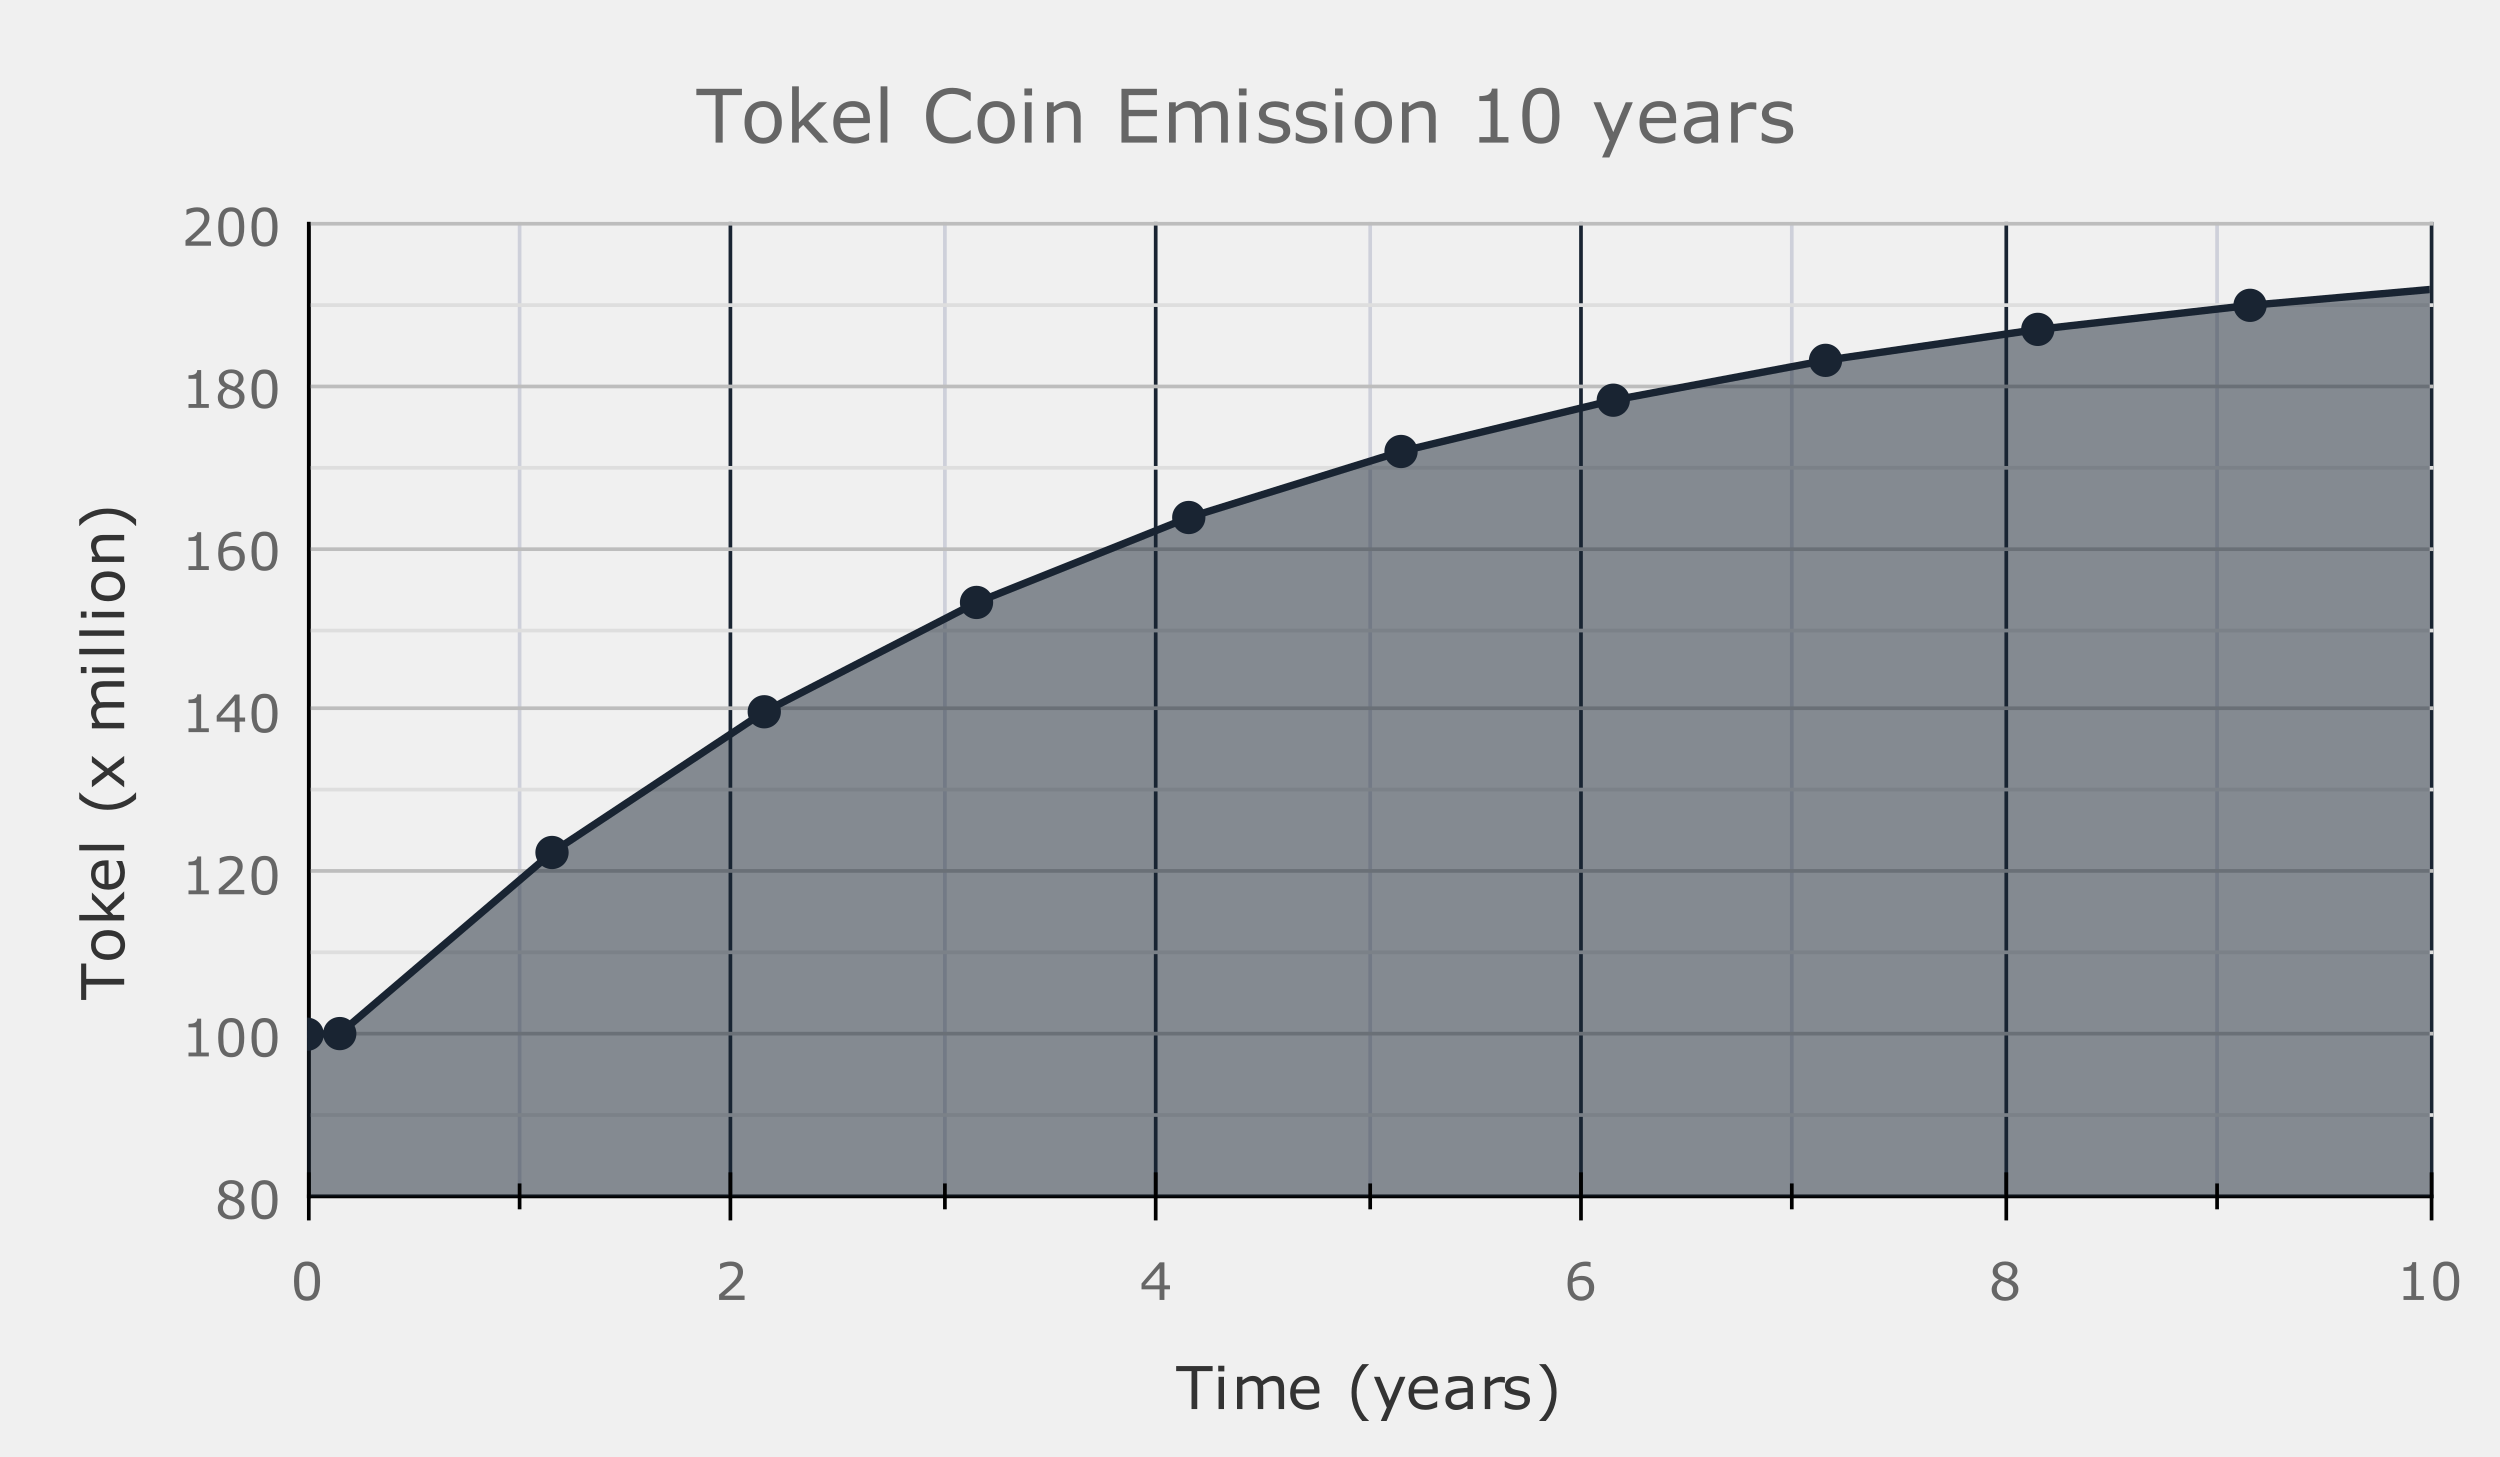 <svg version="1.1" viewBox="0.0 0.0 676.0 394.0" fill="none" stroke="none" stroke-linecap="square" stroke-miterlimit="10" width="676" height="394" xmlns:xlink="http://www.w3.org/1999/xlink" xmlns="http://www.w3.org/2000/svg"><path fill="#f0f0f0" d="M0 0L676.0 0L676.0 394.0L0 394.0L0 0Z" fill-rule="nonzero"/><path stroke="#242424" stroke-width="1.0" stroke-linecap="butt" d="M83.5 60.5L83.5 323.5" fill-rule="nonzero"/><path stroke="#192432" stroke-width="1.0" stroke-linecap="butt" d="M197.5 60.5L197.5 323.5" fill-rule="nonzero"/><path stroke="#192432" stroke-width="1.0" stroke-linecap="butt" d="M312.5 60.5L312.5 323.5" fill-rule="nonzero"/><path stroke="#192432" stroke-width="1.0" stroke-linecap="butt" d="M427.5 60.5L427.5 323.5" fill-rule="nonzero"/><path stroke="#192432" stroke-width="1.0" stroke-linecap="butt" d="M542.5 60.5L542.5 323.5" fill-rule="nonzero"/><path stroke="#192432" stroke-width="1.0" stroke-linecap="butt" d="M657.5 60.5L657.5 323.5" fill-rule="nonzero"/><path stroke="#ced0da" stroke-width="1.0" stroke-linecap="butt" d="M140.5 60.5L140.5 323.5" fill-rule="nonzero"/><path stroke="#ced0da" stroke-width="1.0" stroke-linecap="butt" d="M255.5 60.5L255.5 323.5" fill-rule="nonzero"/><path stroke="#ced0da" stroke-width="1.0" stroke-linecap="butt" d="M370.5 60.5L370.5 323.5" fill-rule="nonzero"/><path stroke="#ced0da" stroke-width="1.0" stroke-linecap="butt" d="M484.5 60.5L484.5 323.5" fill-rule="nonzero"/><path stroke="#ced0da" stroke-width="1.0" stroke-linecap="butt" d="M599.5 60.5L599.5 323.5" fill-rule="nonzero"/><path stroke="#bdbdbd" stroke-width="1.0" stroke-linecap="butt" d="M83.5 323.5L657.5 323.5" fill-rule="nonzero"/><path stroke="#bdbdbd" stroke-width="1.0" stroke-linecap="butt" d="M83.5 279.5L657.5 279.5" fill-rule="nonzero"/><path stroke="#bdbdbd" stroke-width="1.0" stroke-linecap="butt" d="M83.5 235.5L657.5 235.5" fill-rule="nonzero"/><path stroke="#bdbdbd" stroke-width="1.0" stroke-linecap="butt" d="M83.5 191.5L657.5 191.5" fill-rule="nonzero"/><path stroke="#bdbdbd" stroke-width="1.0" stroke-linecap="butt" d="M83.5 148.5L657.5 148.5" fill-rule="nonzero"/><path stroke="#bdbdbd" stroke-width="1.0" stroke-linecap="butt" d="M83.5 104.5L657.5 104.5" fill-rule="nonzero"/><path stroke="#bdbdbd" stroke-width="1.0" stroke-linecap="butt" d="M83.5 60.5L657.5 60.5" fill-rule="nonzero"/><path stroke="#dedede" stroke-width="1.0" stroke-linecap="butt" d="M83.5 301.5L657.5 301.5" fill-rule="nonzero"/><path stroke="#dedede" stroke-width="1.0" stroke-linecap="butt" d="M83.5 257.5L657.5 257.5" fill-rule="nonzero"/><path stroke="#dedede" stroke-width="1.0" stroke-linecap="butt" d="M83.5 213.5L657.5 213.5" fill-rule="nonzero"/><path stroke="#dedede" stroke-width="1.0" stroke-linecap="butt" d="M83.5 170.5L657.5 170.5" fill-rule="nonzero"/><path stroke="#dedede" stroke-width="1.0" stroke-linecap="butt" d="M83.5 126.5L657.5 126.5" fill-rule="nonzero"/><path stroke="#dedede" stroke-width="1.0" stroke-linecap="butt" d="M83.5 82.5L657.5 82.5" fill-rule="nonzero"/><path stroke="#000000" stroke-width="1.0" stroke-linecap="butt" d="M657.5 323.5L83.5 323.5" fill-rule="nonzero"/><path stroke="#000000" stroke-width="1.0" stroke-linecap="butt" d="M83.5 323.5L83.5 60.5" fill-rule="nonzero"/><clipPath id="id_0"><path d="M83.063 60.445L657.002 60.445L657.002 323.5L83.063 323.5L83.063 60.445Z" clip-rule="nonzero"/></clipPath><path fill="#192432" fill-opacity="0.502" clip-path="url(#id_0)" d="M83.063 279.658L91.869 279.481L149.263 230.513L206.657 192.465L264.051 162.902L321.444 139.931L378.838 122.083L436.232 108.215L493.626 97.44L551.02 89.067L608.414 82.562L665.808 77.507L723.202 73.58L780.595 70.528L837.989 68.157L895.383 66.314L952.777 64.883L1010.171 63.77L1067.565 62.906L1124.958 62.235L1182.352 61.713L1239.746 61.307L1297.14 60.992L1354.534 60.748L1411.928 60.558L1469.322 60.41L1526.716 60.295L1526.716 498.87L1469.322 498.87L1411.928 498.87L1354.534 498.87L1297.14 498.87L1239.746 498.87L1182.352 498.87L1124.958 498.87L1067.565 498.87L1010.171 498.87L952.777 498.87L895.383 498.87L837.989 498.87L780.595 498.87L723.202 498.87L665.808 498.87L608.414 498.87L551.02 498.87L493.626 498.87L436.232 498.87L378.838 498.87L321.444 498.87L264.051 498.87L206.657 498.87L149.263 498.87L91.869 498.87L83.063 498.87Z" fill-rule="nonzero"/><path stroke="#192432" stroke-width="2.0" stroke-linecap="butt" clip-path="url(#id_0)" d="M83.063 279.658L91.869 279.481L149.263 230.513L206.657 192.465L264.051 162.902L321.444 139.931L378.838 122.083L436.232 108.215L493.626 97.44L551.02 89.067L608.414 82.562L665.808 77.507L723.202 73.58L780.595 70.528L837.989 68.157L895.383 66.314L952.777 64.883L1010.171 63.77L1067.565 62.906L1124.958 62.235L1182.352 61.713L1239.746 61.307L1297.14 60.992L1354.534 60.748L1411.928 60.558L1469.322 60.41L1526.716 60.295" fill-rule="nonzero"/><path fill="#192432" clip-path="url(#id_0)" d="M87.563 279.658C87.563 282.143 85.549 284.158 83.063 284.158C80.578 284.158 78.563 282.143 78.563 279.658C78.563 277.172 80.578 275.158 83.063 275.158C85.549 275.158 87.563 277.172 87.563 279.658Z" fill-rule="nonzero"/><path fill="#192432" clip-path="url(#id_0)" d="M96.369 279.481C96.369 281.966 94.354 283.981 91.869 283.981C89.384 283.981 87.369 281.966 87.369 279.481C87.369 276.995 89.384 274.981 91.869 274.981C94.354 274.981 96.369 276.995 96.369 279.481Z" fill-rule="nonzero"/><path fill="#192432" clip-path="url(#id_0)" d="M153.763 230.513C153.763 232.998 151.748 235.013 149.263 235.013C146.778 235.013 144.763 232.998 144.763 230.513C144.763 228.028 146.778 226.013 149.263 226.013C151.748 226.013 153.763 228.028 153.763 230.513Z" fill-rule="nonzero"/><path fill="#192432" clip-path="url(#id_0)" d="M211.157 192.465C211.157 194.951 209.142 196.965 206.657 196.965C204.171 196.965 202.157 194.951 202.157 192.465C202.157 189.98 204.171 187.965 206.657 187.965C209.142 187.965 211.157 189.98 211.157 192.465Z" fill-rule="nonzero"/><path fill="#192432" clip-path="url(#id_0)" d="M268.551 162.902C268.551 165.387 266.536 167.402 264.051 167.402C261.565 167.402 259.551 165.387 259.551 162.902C259.551 160.417 261.565 158.402 264.051 158.402C266.536 158.402 268.551 160.417 268.551 162.902Z" fill-rule="nonzero"/><path fill="#192432" clip-path="url(#id_0)" d="M325.944 139.931C325.944 142.417 323.93 144.431 321.444 144.431C318.959 144.431 316.944 142.417 316.944 139.931C316.944 137.446 318.959 135.431 321.444 135.431C323.93 135.431 325.944 137.446 325.944 139.931Z" fill-rule="nonzero"/><path fill="#192432" clip-path="url(#id_0)" d="M383.338 122.083C383.338 124.569 381.324 126.583 378.838 126.583C376.353 126.583 374.338 124.569 374.338 122.083C374.338 119.598 376.353 117.583 378.838 117.583C381.324 117.583 383.338 119.598 383.338 122.083Z" fill-rule="nonzero"/><path fill="#192432" clip-path="url(#id_0)" d="M440.732 108.215C440.732 110.701 438.717 112.715 436.232 112.715C433.747 112.715 431.732 110.701 431.732 108.215C431.732 105.73 433.747 103.715 436.232 103.715C438.717 103.715 440.732 105.73 440.732 108.215Z" fill-rule="nonzero"/><path fill="#192432" clip-path="url(#id_0)" d="M498.126 97.44C498.126 99.925 496.111 101.94 493.626 101.94C491.141 101.94 489.126 99.925 489.126 97.44C489.126 94.955 491.141 92.94 493.626 92.94C496.111 92.94 498.126 94.955 498.126 97.44Z" fill-rule="nonzero"/><path fill="#192432" clip-path="url(#id_0)" d="M555.52 89.067C555.52 91.553 553.505 93.567 551.02 93.567C548.535 93.567 546.52 91.553 546.52 89.067C546.52 86.582 548.535 84.567 551.02 84.567C553.505 84.567 555.52 86.582 555.52 89.067Z" fill-rule="nonzero"/><path fill="#192432" clip-path="url(#id_0)" d="M612.914 82.562C612.914 85.047 610.899 87.062 608.414 87.062C605.928 87.062 603.914 85.047 603.914 82.562C603.914 80.077 605.928 78.062 608.414 78.062C610.899 78.062 612.914 80.077 612.914 82.562Z" fill-rule="nonzero"/><path fill="#192432" clip-path="url(#id_0)" d="M670.308 77.507C670.308 79.992 668.293 82.007 665.808 82.007C663.322 82.007 661.308 79.992 661.308 77.507C661.308 75.022 663.322 73.007 665.808 73.007C668.293 73.007 670.308 75.022 670.308 77.507Z" fill-rule="nonzero"/><path fill="#192432" clip-path="url(#id_0)" d="M727.702 73.58C727.702 76.065 725.687 78.08 723.202 78.08C720.716 78.08 718.702 76.065 718.702 73.58C718.702 71.094 720.716 69.08 723.202 69.08C725.687 69.08 727.702 71.094 727.702 73.58Z" fill-rule="nonzero"/><path fill="#192432" clip-path="url(#id_0)" d="M785.095 70.528C785.095 73.013 783.081 75.028 780.595 75.028C778.11 75.028 776.095 73.013 776.095 70.528C776.095 68.043 778.11 66.028 780.595 66.028C783.081 66.028 785.095 68.043 785.095 70.528Z" fill-rule="nonzero"/><path fill="#192432" clip-path="url(#id_0)" d="M842.489 68.157C842.489 70.642 840.475 72.657 837.989 72.657C835.504 72.657 833.489 70.642 833.489 68.157C833.489 65.671 835.504 63.657 837.989 63.657C840.475 63.657 842.489 65.671 842.489 68.157Z" fill-rule="nonzero"/><path fill="#192432" clip-path="url(#id_0)" d="M899.883 66.314C899.883 68.8 897.868 70.814 895.383 70.814C892.898 70.814 890.883 68.8 890.883 66.314C890.883 63.829 892.898 61.814 895.383 61.814C897.868 61.814 899.883 63.829 899.883 66.314Z" fill-rule="nonzero"/><path fill="#192432" clip-path="url(#id_0)" d="M957.277 64.883C957.277 67.368 955.262 69.383 952.777 69.383C950.292 69.383 948.277 67.368 948.277 64.883C948.277 62.398 950.292 60.383 952.777 60.383C955.262 60.383 957.277 62.398 957.277 64.883Z" fill-rule="nonzero"/><path fill="#192432" clip-path="url(#id_0)" d="M1014.671 63.77C1014.671 66.256 1012.656 68.27 1010.171 68.27C1007.686 68.27 1005.671 66.256 1005.671 63.77C1005.671 61.285 1007.686 59.27 1010.171 59.27C1012.656 59.27 1014.671 61.285 1014.671 63.77Z" fill-rule="nonzero"/><path fill="#192432" clip-path="url(#id_0)" d="M1072.065 62.906C1072.065 65.392 1070.05 67.406 1067.565 67.406C1065.079 67.406 1063.065 65.392 1063.065 62.906C1063.065 60.421 1065.079 58.406 1067.565 58.406C1070.05 58.406 1072.065 60.421 1072.065 62.906Z" fill-rule="nonzero"/><path fill="#192432" clip-path="url(#id_0)" d="M1129.458 62.235C1129.458 64.72 1127.444 66.735 1124.958 66.735C1122.473 66.735 1120.458 64.72 1120.458 62.235C1120.458 59.749 1122.473 57.735 1124.958 57.735C1127.444 57.735 1129.458 59.749 1129.458 62.235Z" fill-rule="nonzero"/><path fill="#192432" clip-path="url(#id_0)" d="M1186.852 61.713C1186.852 64.198 1184.838 66.213 1182.352 66.213C1179.867 66.213 1177.852 64.198 1177.852 61.713C1177.852 59.228 1179.867 57.213 1182.352 57.213C1184.838 57.213 1186.852 59.228 1186.852 61.713Z" fill-rule="nonzero"/><path fill="#192432" clip-path="url(#id_0)" d="M1244.246 61.307C1244.246 63.793 1242.232 65.807 1239.746 65.807C1237.261 65.807 1235.246 63.793 1235.246 61.307C1235.246 58.822 1237.261 56.807 1239.746 56.807C1242.232 56.807 1244.246 58.822 1244.246 61.307Z" fill-rule="nonzero"/><path fill="#192432" clip-path="url(#id_0)" d="M1301.64 60.992C1301.64 63.478 1299.625 65.492 1297.14 65.492C1294.655 65.492 1292.64 63.478 1292.64 60.992C1292.64 58.507 1294.655 56.492 1297.14 56.492C1299.625 56.492 1301.64 58.507 1301.64 60.992Z" fill-rule="nonzero"/><path fill="#192432" clip-path="url(#id_0)" d="M1359.034 60.748C1359.034 63.233 1357.019 65.248 1354.534 65.248C1352.049 65.248 1350.034 63.233 1350.034 60.748C1350.034 58.262 1352.049 56.248 1354.534 56.248C1357.019 56.248 1359.034 58.262 1359.034 60.748Z" fill-rule="nonzero"/><path fill="#192432" clip-path="url(#id_0)" d="M1416.428 60.558C1416.428 63.043 1414.413 65.058 1411.928 65.058C1409.443 65.058 1407.428 63.043 1407.428 60.558C1407.428 58.072 1409.443 56.058 1411.928 56.058C1414.413 56.058 1416.428 58.072 1416.428 60.558Z" fill-rule="nonzero"/><path fill="#192432" clip-path="url(#id_0)" d="M1473.822 60.41C1473.822 62.895 1471.807 64.91 1469.322 64.91C1466.836 64.91 1464.822 62.895 1464.822 60.41C1464.822 57.924 1466.836 55.91 1469.322 55.91C1471.807 55.91 1473.822 57.924 1473.822 60.41Z" fill-rule="nonzero"/><path fill="#192432" clip-path="url(#id_0)" d="M1531.216 60.295C1531.216 62.78 1529.201 64.795 1526.716 64.795C1524.23 64.795 1522.216 62.78 1522.216 60.295C1522.216 57.81 1524.23 55.795 1526.716 55.795C1529.201 55.795 1531.216 57.81 1531.216 60.295Z" fill-rule="nonzero"/><path stroke="#000000" stroke-width="1.0" stroke-linecap="butt" d="M140.5 326.5L140.5 320.5" fill-rule="nonzero"/><path stroke="#000000" stroke-width="1.0" stroke-linecap="butt" d="M255.5 326.5L255.5 320.5" fill-rule="nonzero"/><path stroke="#000000" stroke-width="1.0" stroke-linecap="butt" d="M370.5 326.5L370.5 320.5" fill-rule="nonzero"/><path stroke="#000000" stroke-width="1.0" stroke-linecap="butt" d="M484.5 326.5L484.5 320.5" fill-rule="nonzero"/><path stroke="#000000" stroke-width="1.0" stroke-linecap="butt" d="M599.5 326.5L599.5 320.5" fill-rule="nonzero"/><path stroke="#000000" stroke-width="1.0" stroke-linecap="butt" d="M83.5 329.5L83.5 317.5" fill-rule="nonzero"/><path stroke="#000000" stroke-width="1.0" stroke-linecap="butt" d="M197.5 329.5L197.5 317.5" fill-rule="nonzero"/><path stroke="#000000" stroke-width="1.0" stroke-linecap="butt" d="M312.5 329.5L312.5 317.5" fill-rule="nonzero"/><path stroke="#000000" stroke-width="1.0" stroke-linecap="butt" d="M427.5 329.5L427.5 317.5" fill-rule="nonzero"/><path stroke="#000000" stroke-width="1.0" stroke-linecap="butt" d="M542.5 329.5L542.5 317.5" fill-rule="nonzero"/><path stroke="#000000" stroke-width="1.0" stroke-linecap="butt" d="M657.5 329.5L657.5 317.5" fill-rule="nonzero"/><path fill="#333333" d="M327.892 370.752L323.736 370.752L323.736 381.017L322.189 381.017L322.189 370.752L318.033 370.752L318.033 369.377L327.892 369.377L327.892 370.752ZM331.064 370.83L329.408 370.83L329.408 369.298L331.064 369.298L331.064 370.83ZM330.97 381.017L329.501 381.017L329.501 372.283L330.97 372.283L330.97 381.017ZM347.22 381.017L345.751 381.017L345.751 376.048Q345.751 375.486 345.689 374.97Q345.642 374.439 345.486 374.127Q345.298 373.783 344.955 373.611Q344.626 373.439 344.001 373.439Q343.376 373.439 342.751 373.752Q342.142 374.064 341.533 374.533Q341.548 374.72 341.564 374.955Q341.58 375.189 341.58 375.423L341.58 381.017L340.111 381.017L340.111 376.048Q340.111 375.47 340.064 374.955Q340.017 374.423 339.845 374.111Q339.673 373.783 339.33 373.611Q339.001 373.439 338.361 373.439Q337.767 373.439 337.158 373.736Q336.548 374.033 335.955 374.502L335.955 381.017L334.486 381.017L334.486 372.283L335.955 372.283L335.955 373.252Q336.642 372.689 337.314 372.377Q338.001 372.048 338.783 372.048Q339.673 372.048 340.283 372.423Q340.908 372.798 341.22 373.455Q342.111 372.705 342.845 372.377Q343.58 372.048 344.408 372.048Q345.845 372.048 346.533 372.923Q347.22 373.783 347.22 375.345L347.22 381.017ZM356.783 376.798L350.361 376.798Q350.361 377.611 350.595 378.205Q350.845 378.798 351.267 379.189Q351.673 379.564 352.22 379.752Q352.783 379.939 353.455 379.939Q354.345 379.939 355.251 379.58Q356.158 379.22 356.533 378.877L356.611 378.877L356.611 380.486Q355.876 380.798 355.095 381.017Q354.33 381.22 353.47 381.22Q351.298 381.22 350.08 380.048Q348.861 378.861 348.861 376.705Q348.861 374.564 350.033 373.314Q351.205 372.048 353.111 372.048Q354.876 372.048 355.83 373.08Q356.783 374.111 356.783 376.002L356.783 376.798ZM355.361 375.673Q355.345 374.517 354.767 373.892Q354.205 373.252 353.033 373.252Q351.845 373.252 351.142 373.955Q350.455 374.642 350.361 375.673L355.361 375.673ZM370.158 384.236L368.361 384.236Q366.986 382.658 366.22 380.783Q365.455 378.892 365.455 376.548Q365.455 374.189 366.22 372.314Q366.986 370.439 368.361 368.861L370.158 368.861L370.158 368.939Q369.517 369.502 368.939 370.252Q368.376 371.002 367.876 371.986Q367.408 372.955 367.111 374.111Q366.83 375.267 366.83 376.548Q366.83 377.877 367.111 378.986Q367.392 380.095 367.876 381.111Q368.345 382.064 368.939 382.845Q369.548 383.627 370.158 384.158L370.158 384.236ZM380.033 372.283L374.939 384.236L373.361 384.236L374.986 380.595L371.517 372.283L373.111 372.283L375.783 378.752L378.486 372.283L380.033 372.283ZM388.783 376.798L382.361 376.798Q382.361 377.611 382.595 378.205Q382.845 378.798 383.267 379.189Q383.673 379.564 384.22 379.752Q384.783 379.939 385.455 379.939Q386.345 379.939 387.251 379.58Q388.158 379.22 388.533 378.877L388.611 378.877L388.611 380.486Q387.876 380.798 387.095 381.017Q386.33 381.22 385.47 381.22Q383.298 381.22 382.08 380.048Q380.861 378.861 380.861 376.705Q380.861 374.564 382.033 373.314Q383.205 372.048 385.111 372.048Q386.876 372.048 387.83 373.08Q388.783 374.111 388.783 376.002L388.783 376.798ZM387.361 375.673Q387.345 374.517 386.767 373.892Q386.205 373.252 385.033 373.252Q383.845 373.252 383.142 373.955Q382.455 374.642 382.361 375.673L387.361 375.673ZM398.267 381.017L396.798 381.017L396.798 380.08Q396.611 380.22 396.267 380.455Q395.939 380.689 395.626 380.83Q395.267 381.017 394.783 381.142Q394.314 381.267 393.673 381.267Q392.486 381.267 391.658 380.486Q390.845 379.689 390.845 378.486Q390.845 377.486 391.267 376.877Q391.705 376.267 392.486 375.908Q393.283 375.564 394.392 375.439Q395.517 375.314 396.798 375.252L396.798 375.017Q396.798 374.517 396.626 374.189Q396.455 373.861 396.126 373.673Q395.814 373.502 395.376 373.439Q394.939 373.377 394.455 373.377Q393.876 373.377 393.158 373.533Q392.455 373.673 391.705 373.97L391.626 373.97L391.626 372.47Q392.048 372.361 392.861 372.22Q393.673 372.08 394.47 372.08Q395.392 372.08 396.064 372.236Q396.751 372.377 397.251 372.752Q397.751 373.111 398.001 373.689Q398.267 374.252 398.267 375.095L398.267 381.017ZM396.798 378.861L396.798 376.439Q396.126 376.47 395.22 376.548Q394.314 376.627 393.783 376.783Q393.142 376.955 392.751 377.345Q392.361 377.72 392.361 378.377Q392.361 379.127 392.814 379.517Q393.267 379.892 394.205 379.892Q394.97 379.892 395.611 379.595Q396.251 379.283 396.798 378.861ZM406.923 373.892L406.845 373.892Q406.517 373.814 406.205 373.783Q405.908 373.736 405.486 373.736Q404.798 373.736 404.158 374.048Q403.533 374.345 402.955 374.814L402.955 381.017L401.486 381.017L401.486 372.283L402.955 372.283L402.955 373.58Q403.83 372.877 404.486 372.58Q405.158 372.283 405.861 372.283Q406.236 372.283 406.408 372.314Q406.58 372.33 406.923 372.377L406.923 373.892ZM413.72 378.502Q413.72 379.689 412.72 380.47Q411.736 381.236 410.033 381.236Q409.064 381.236 408.251 381.002Q407.439 380.767 406.892 380.486L406.892 378.845L406.97 378.845Q407.673 379.361 408.517 379.673Q409.376 379.986 410.158 379.986Q411.126 379.986 411.673 379.673Q412.22 379.361 412.22 378.689Q412.22 378.173 411.923 377.908Q411.626 377.642 410.783 377.455Q410.47 377.377 409.955 377.283Q409.455 377.189 409.048 377.08Q407.892 376.783 407.408 376.189Q406.939 375.595 406.939 374.736Q406.939 374.205 407.158 373.736Q407.376 373.252 407.83 372.877Q408.267 372.502 408.939 372.298Q409.626 372.08 410.455 372.08Q411.236 372.08 412.033 372.267Q412.845 372.455 413.376 372.736L413.376 374.298L413.298 374.298Q412.736 373.892 411.923 373.611Q411.126 373.314 410.345 373.314Q409.548 373.314 408.986 373.627Q408.439 373.939 408.439 374.548Q408.439 375.08 408.767 375.361Q409.095 375.627 409.83 375.798Q410.236 375.892 410.736 375.986Q411.251 376.08 411.58 376.158Q412.611 376.392 413.158 376.97Q413.72 377.548 413.72 378.502ZM420.892 376.548Q420.892 378.892 420.126 380.783Q419.361 382.658 417.97 384.236L416.189 384.236L416.189 384.158Q416.783 383.627 417.392 382.845Q418.001 382.064 418.455 381.111Q418.939 380.095 419.22 378.986Q419.517 377.877 419.517 376.548Q419.517 375.267 419.22 374.111Q418.939 372.955 418.455 371.986Q417.97 371.002 417.392 370.252Q416.814 369.502 416.189 368.939L416.189 368.861L417.97 368.861Q419.361 370.439 420.126 372.314Q420.892 374.189 420.892 376.548Z" fill-rule="nonzero"/><path fill="#333333" d="M23.313 260.532L23.313 264.688L33.579 264.688L33.579 266.235L23.313 266.235L23.313 270.391L21.938 270.391L21.938 260.532L23.313 260.532ZM29.22 251.5Q31.345 251.5 32.595 252.594Q33.829 253.688 33.829 255.532Q33.829 257.375 32.595 258.469Q31.345 259.563 29.22 259.563Q27.079 259.563 25.845 258.469Q24.61 257.375 24.61 255.532Q24.61 253.688 25.845 252.594Q27.079 251.5 29.22 251.5ZM29.22 253.016Q27.517 253.016 26.704 253.688Q25.876 254.344 25.876 255.532Q25.876 256.719 26.704 257.391Q27.517 258.047 29.22 258.047Q30.86 258.047 31.704 257.391Q32.548 256.719 32.548 255.532Q32.548 254.36 31.72 253.688Q30.876 253.016 29.22 253.016ZM33.579 241.016L33.579 242.954L29.751 246.454L30.657 247.407L33.579 247.407L33.579 248.875L21.423 248.875L21.423 247.407L29.22 247.407L24.845 243.172L24.845 241.313L28.876 245.375L33.579 241.016ZM29.36 232.641L29.36 239.063Q30.173 239.063 30.767 238.829Q31.36 238.579 31.751 238.157Q32.126 237.75 32.313 237.204Q32.501 236.641 32.501 235.969Q32.501 235.079 32.142 234.172Q31.782 233.266 31.438 232.891L31.438 232.813L33.048 232.813Q33.36 233.547 33.579 234.329Q33.782 235.094 33.782 235.954Q33.782 238.125 32.61 239.344Q31.423 240.563 29.267 240.563Q27.126 240.563 25.876 239.391Q24.61 238.219 24.61 236.313Q24.61 234.547 25.642 233.594Q26.673 232.641 28.563 232.641L29.36 232.641ZM28.235 234.063Q27.079 234.079 26.454 234.657Q25.813 235.219 25.813 236.391Q25.813 237.579 26.517 238.282Q27.204 238.969 28.235 239.063L28.235 234.063ZM33.579 228.454L33.579 229.922L21.423 229.922L21.423 228.454L33.579 228.454ZM36.798 214.266L36.798 216.063Q35.22 217.438 33.345 218.204Q31.454 218.969 29.11 218.969Q26.751 218.969 24.876 218.204Q23.001 217.438 21.423 216.063L21.423 214.266L21.501 214.266Q22.063 214.907 22.813 215.485Q23.563 216.047 24.548 216.547Q25.517 217.016 26.673 217.313Q27.829 217.594 29.11 217.594Q30.438 217.594 31.548 217.313Q32.657 217.032 33.673 216.547Q34.626 216.079 35.407 215.485Q36.188 214.875 36.72 214.266L36.798 214.266ZM33.579 204.391L33.579 206.235L30.22 208.719L33.579 211.204L33.579 212.922L29.22 209.516L24.845 212.891L24.845 211.032L28.142 208.579L24.845 206.11L24.845 204.391L29.142 207.813L33.579 204.391ZM33.579 184.204L33.579 185.672L28.61 185.672Q28.048 185.672 27.532 185.735Q27.001 185.782 26.688 185.938Q26.345 186.125 26.173 186.469Q26.001 186.797 26.001 187.422Q26.001 188.047 26.313 188.672Q26.626 189.282 27.095 189.891Q27.282 189.875 27.517 189.86Q27.751 189.844 27.985 189.844L33.579 189.844L33.579 191.313L28.61 191.313Q28.032 191.313 27.517 191.36Q26.985 191.407 26.673 191.579Q26.345 191.75 26.173 192.094Q26.001 192.422 26.001 193.063Q26.001 193.657 26.298 194.266Q26.595 194.875 27.063 195.469L33.579 195.469L33.579 196.938L24.845 196.938L24.845 195.469L25.813 195.469Q25.251 194.782 24.938 194.11Q24.61 193.422 24.61 192.641Q24.61 191.75 24.985 191.141Q25.36 190.516 26.017 190.204Q25.267 189.313 24.938 188.579Q24.61 187.844 24.61 187.016Q24.61 185.579 25.485 184.891Q26.345 184.204 27.907 184.204L33.579 184.204ZM23.392 180.36L23.392 182.016L21.86 182.016L21.86 180.36L23.392 180.36ZM33.579 180.454L33.579 181.922L24.845 181.922L24.845 180.454L33.579 180.454ZM33.579 175.454L33.579 176.922L21.423 176.922L21.423 175.454L33.579 175.454ZM33.579 170.454L33.579 171.922L21.423 171.922L21.423 170.454L33.579 170.454ZM23.392 165.36L23.392 167.016L21.86 167.016L21.86 165.36L23.392 165.36ZM33.579 165.454L33.579 166.922L24.845 166.922L24.845 165.454L33.579 165.454ZM29.22 154.5Q31.345 154.5 32.595 155.594Q33.829 156.688 33.829 158.532Q33.829 160.375 32.595 161.469Q31.345 162.563 29.22 162.563Q27.079 162.563 25.845 161.469Q24.61 160.375 24.61 158.532Q24.61 156.688 25.845 155.594Q27.079 154.5 29.22 154.5ZM29.22 156.016Q27.517 156.016 26.704 156.688Q25.876 157.344 25.876 158.532Q25.876 159.719 26.704 160.391Q27.517 161.047 29.22 161.047Q30.86 161.047 31.704 160.391Q32.548 159.719 32.548 158.532Q32.548 157.36 31.72 156.688Q30.876 156.016 29.22 156.016ZM33.579 144.641L33.579 146.11L28.61 146.11Q28.001 146.11 27.485 146.188Q26.954 146.25 26.657 146.438Q26.329 146.641 26.173 147.016Q26.001 147.375 26.001 147.954Q26.001 148.563 26.298 149.219Q26.595 149.875 27.063 150.469L33.579 150.469L33.579 151.938L24.845 151.938L24.845 150.469L25.813 150.469Q25.251 149.782 24.938 149.047Q24.61 148.313 24.61 147.547Q24.61 146.125 25.47 145.391Q26.313 144.641 27.907 144.641L33.579 144.641ZM29.11 137.532Q31.454 137.532 33.345 138.297Q35.22 139.063 36.798 140.454L36.798 142.235L36.72 142.235Q36.188 141.641 35.407 141.032Q34.626 140.422 33.673 139.969Q32.657 139.485 31.548 139.204Q30.438 138.907 29.11 138.907Q27.829 138.907 26.673 139.204Q25.517 139.485 24.548 139.969Q23.563 140.454 22.813 141.032Q22.063 141.61 21.501 142.235L21.423 142.235L21.423 140.454Q23.001 139.063 24.876 138.297Q26.751 137.532 29.11 137.532Z" fill-rule="nonzero"/><path fill="#666666" d="M66.126 326.656Q66.126 327.984 65.095 328.859Q64.079 329.734 62.516 329.734Q60.86 329.734 59.876 328.875Q58.891 328.016 58.891 326.688Q58.891 325.844 59.376 325.156Q59.876 324.469 60.782 324.062L60.782 324.031Q59.954 323.594 59.563 323.078Q59.173 322.547 59.173 321.766Q59.173 320.625 60.11 319.859Q61.063 319.094 62.516 319.094Q64.032 319.094 64.938 319.828Q65.86 320.547 65.86 321.672Q65.86 322.375 65.423 323.047Q65.001 323.703 64.157 324.078L64.157 324.125Q65.126 324.531 65.626 325.141Q66.126 325.734 66.126 326.656ZM64.516 321.688Q64.516 320.969 63.938 320.531Q63.376 320.094 62.501 320.094Q61.641 320.094 61.095 320.5Q60.548 320.906 60.548 321.609Q60.548 322.109 60.813 322.469Q61.095 322.828 61.657 323.094Q61.907 323.219 62.376 323.422Q62.86 323.625 63.313 323.75Q63.985 323.297 64.251 322.812Q64.516 322.328 64.516 321.688ZM64.72 326.797Q64.72 326.156 64.438 325.781Q64.173 325.406 63.36 325.016Q63.048 324.875 62.657 324.75Q62.282 324.609 61.641 324.375Q61.016 324.719 60.641 325.297Q60.282 325.859 60.282 326.594Q60.282 327.516 60.907 328.125Q61.548 328.719 62.532 328.719Q63.532 328.719 64.126 328.203Q64.72 327.688 64.72 326.797ZM75.048 324.406Q75.048 327.141 74.188 328.438Q73.329 329.719 71.516 329.719Q69.688 329.719 68.845 328.422Q68.001 327.109 68.001 324.422Q68.001 321.703 68.845 320.406Q69.704 319.109 71.516 319.109Q73.36 319.109 74.204 320.438Q75.048 321.75 75.048 324.406ZM73.251 327.516Q73.485 326.953 73.563 326.203Q73.657 325.453 73.657 324.406Q73.657 323.375 73.563 322.609Q73.485 321.844 73.235 321.297Q73.001 320.781 72.579 320.516Q72.173 320.25 71.516 320.25Q70.876 320.25 70.454 320.516Q70.032 320.781 69.798 321.312Q69.563 321.828 69.47 322.641Q69.391 323.453 69.391 324.422Q69.391 325.484 69.454 326.203Q69.532 326.922 69.782 327.484Q70.016 328.016 70.423 328.297Q70.845 328.578 71.516 328.578Q72.157 328.578 72.579 328.312Q73.016 328.047 73.251 327.516Z" fill-rule="nonzero"/><path fill="#666666" d="M56.47 285.658L50.97 285.658L50.97 284.611L53.079 284.611L53.079 277.798L50.97 277.798L50.97 276.861Q51.391 276.861 51.876 276.798Q52.376 276.72 52.626 276.579Q52.954 276.408 53.126 276.158Q53.313 275.892 53.329 275.439L54.391 275.439L54.391 284.611L56.47 284.611L56.47 285.658ZM66.048 280.564Q66.048 283.298 65.188 284.595Q64.329 285.876 62.516 285.876Q60.688 285.876 59.845 284.579Q59.001 283.267 59.001 280.579Q59.001 277.861 59.845 276.564Q60.704 275.267 62.516 275.267Q64.36 275.267 65.204 276.595Q66.048 277.908 66.048 280.564ZM64.251 283.673Q64.485 283.111 64.563 282.361Q64.657 281.611 64.657 280.564Q64.657 279.533 64.563 278.767Q64.485 278.001 64.235 277.454Q64.001 276.939 63.579 276.673Q63.173 276.408 62.516 276.408Q61.876 276.408 61.454 276.673Q61.032 276.939 60.798 277.47Q60.563 277.986 60.47 278.798Q60.391 279.611 60.391 280.579Q60.391 281.642 60.454 282.361Q60.532 283.079 60.782 283.642Q61.016 284.173 61.423 284.454Q61.845 284.736 62.516 284.736Q63.157 284.736 63.579 284.47Q64.016 284.204 64.251 283.673ZM75.048 280.564Q75.048 283.298 74.188 284.595Q73.329 285.876 71.516 285.876Q69.688 285.876 68.845 284.579Q68.001 283.267 68.001 280.579Q68.001 277.861 68.845 276.564Q69.704 275.267 71.516 275.267Q73.36 275.267 74.204 276.595Q75.048 277.908 75.048 280.564ZM73.251 283.673Q73.485 283.111 73.563 282.361Q73.657 281.611 73.657 280.564Q73.657 279.533 73.563 278.767Q73.485 278.001 73.235 277.454Q73.001 276.939 72.579 276.673Q72.173 276.408 71.516 276.408Q70.876 276.408 70.454 276.673Q70.032 276.939 69.798 277.47Q69.563 277.986 69.47 278.798Q69.391 279.611 69.391 280.579Q69.391 281.642 69.454 282.361Q69.532 283.079 69.782 283.642Q70.016 284.173 70.423 284.454Q70.845 284.736 71.516 284.736Q72.157 284.736 72.579 284.47Q73.016 284.204 73.251 283.673Z" fill-rule="nonzero"/><path fill="#666666" d="M56.47 241.815L50.97 241.815L50.97 240.768L53.079 240.768L53.079 233.956L50.97 233.956L50.97 233.018Q51.391 233.018 51.876 232.956Q52.376 232.878 52.626 232.737Q52.954 232.565 53.126 232.315Q53.313 232.049 53.329 231.596L54.391 231.596L54.391 240.768L56.47 240.768L56.47 241.815ZM66.048 241.815L59.157 241.815L59.157 240.393Q59.876 239.768 60.595 239.159Q61.329 238.534 61.954 237.924Q63.266 236.659 63.751 235.909Q64.235 235.159 64.235 234.299Q64.235 233.503 63.704 233.065Q63.188 232.612 62.251 232.612Q61.626 232.612 60.891 232.831Q60.173 233.049 59.485 233.503L59.423 233.503L59.423 232.065Q59.907 231.815 60.704 231.628Q61.516 231.424 62.282 231.424Q63.845 231.424 64.735 232.19Q65.626 232.94 65.626 234.221Q65.626 234.815 65.47 235.315Q65.329 235.815 65.048 236.268Q64.782 236.69 64.423 237.096Q64.063 237.503 63.548 238.003Q62.813 238.721 62.032 239.393Q61.251 240.065 60.579 240.643L66.048 240.643L66.048 241.815ZM75.048 236.721Q75.048 239.456 74.188 240.753Q73.329 242.034 71.516 242.034Q69.688 242.034 68.845 240.737Q68.001 239.424 68.001 236.737Q68.001 234.018 68.845 232.721Q69.704 231.424 71.516 231.424Q73.36 231.424 74.204 232.753Q75.048 234.065 75.048 236.721ZM73.251 239.831Q73.485 239.268 73.563 238.518Q73.657 237.768 73.657 236.721Q73.657 235.69 73.563 234.924Q73.485 234.159 73.235 233.612Q73.001 233.096 72.579 232.831Q72.173 232.565 71.516 232.565Q70.876 232.565 70.454 232.831Q70.032 233.096 69.798 233.628Q69.563 234.143 69.47 234.956Q69.391 235.768 69.391 236.737Q69.391 237.799 69.454 238.518Q69.532 239.237 69.782 239.799Q70.016 240.331 70.423 240.612Q70.845 240.893 71.516 240.893Q72.157 240.893 72.579 240.628Q73.016 240.362 73.251 239.831Z" fill-rule="nonzero"/><path fill="#666666" d="M56.47 197.973L50.97 197.973L50.97 196.926L53.079 196.926L53.079 190.113L50.97 190.113L50.97 189.176Q51.391 189.176 51.876 189.113Q52.376 189.035 52.626 188.894Q52.954 188.723 53.126 188.473Q53.313 188.207 53.329 187.754L54.391 187.754L54.391 196.926L56.47 196.926L56.47 197.973ZM66.282 195.113L64.782 195.113L64.782 197.973L63.47 197.973L63.47 195.113L58.595 195.113L58.595 193.535L63.516 187.801L64.782 187.801L64.782 194.019L66.282 194.019L66.282 195.113ZM63.47 194.019L63.47 189.426L59.516 194.019L63.47 194.019ZM75.048 192.879Q75.048 195.613 74.188 196.91Q73.329 198.191 71.516 198.191Q69.688 198.191 68.845 196.894Q68.001 195.582 68.001 192.894Q68.001 190.176 68.845 188.879Q69.704 187.582 71.516 187.582Q73.36 187.582 74.204 188.91Q75.048 190.223 75.048 192.879ZM73.251 195.988Q73.485 195.426 73.563 194.676Q73.657 193.926 73.657 192.879Q73.657 191.848 73.563 191.082Q73.485 190.316 73.235 189.769Q73.001 189.254 72.579 188.988Q72.173 188.723 71.516 188.723Q70.876 188.723 70.454 188.988Q70.032 189.254 69.798 189.785Q69.563 190.301 69.47 191.113Q69.391 191.926 69.391 192.894Q69.391 193.957 69.454 194.676Q69.532 195.394 69.782 195.957Q70.016 196.488 70.423 196.769Q70.845 197.051 71.516 197.051Q72.157 197.051 72.579 196.785Q73.016 196.519 73.251 195.988Z" fill-rule="nonzero"/><path fill="#666666" d="M56.47 154.13L50.97 154.13L50.97 153.083L53.079 153.083L53.079 146.271L50.97 146.271L50.97 145.333Q51.391 145.333 51.876 145.271Q52.376 145.193 52.626 145.052Q52.954 144.88 53.126 144.63Q53.313 144.364 53.329 143.911L54.391 143.911L54.391 153.083L56.47 153.083L56.47 154.13ZM66.204 150.833Q66.204 152.38 65.173 153.364Q64.157 154.349 62.673 154.349Q61.923 154.349 61.298 154.114Q60.688 153.88 60.22 153.411Q59.641 152.849 59.313 151.911Q59.001 150.974 59.001 149.661Q59.001 148.302 59.282 147.255Q59.579 146.208 60.22 145.396Q60.813 144.63 61.766 144.193Q62.72 143.755 63.985 143.755Q64.391 143.755 64.657 143.802Q64.938 143.833 65.22 143.911L65.22 145.224L65.141 145.224Q64.954 145.114 64.563 145.036Q64.188 144.943 63.782 144.943Q62.313 144.943 61.438 145.864Q60.563 146.771 60.423 148.333Q60.985 147.989 61.548 147.818Q62.11 147.63 62.829 147.63Q63.485 147.63 63.97 147.755Q64.47 147.864 65.001 148.224Q65.595 148.646 65.891 149.286Q66.204 149.911 66.204 150.833ZM64.813 150.88Q64.813 150.239 64.626 149.833Q64.438 149.411 64.016 149.099Q63.704 148.88 63.313 148.818Q62.938 148.755 62.516 148.755Q61.938 148.755 61.438 148.896Q60.938 149.021 60.407 149.318Q60.391 149.458 60.376 149.599Q60.376 149.739 60.376 149.958Q60.376 151.036 60.595 151.661Q60.829 152.286 61.22 152.646Q61.532 152.943 61.891 153.083Q62.266 153.224 62.688 153.224Q63.688 153.224 64.251 152.63Q64.813 152.021 64.813 150.88ZM75.048 149.036Q75.048 151.771 74.188 153.068Q73.329 154.349 71.516 154.349Q69.688 154.349 68.845 153.052Q68.001 151.739 68.001 149.052Q68.001 146.333 68.845 145.036Q69.704 143.739 71.516 143.739Q73.36 143.739 74.204 145.068Q75.048 146.38 75.048 149.036ZM73.251 152.146Q73.485 151.583 73.563 150.833Q73.657 150.083 73.657 149.036Q73.657 148.005 73.563 147.239Q73.485 146.474 73.235 145.927Q73.001 145.411 72.579 145.146Q72.173 144.88 71.516 144.88Q70.876 144.88 70.454 145.146Q70.032 145.411 69.798 145.943Q69.563 146.458 69.47 147.271Q69.391 148.083 69.391 149.052Q69.391 150.114 69.454 150.833Q69.532 151.552 69.782 152.114Q70.016 152.646 70.423 152.927Q70.845 153.208 71.516 153.208Q72.157 153.208 72.579 152.943Q73.016 152.677 73.251 152.146Z" fill-rule="nonzero"/><path fill="#666666" d="M56.47 110.288L50.97 110.288L50.97 109.241L53.079 109.241L53.079 102.428L50.97 102.428L50.97 101.491Q51.391 101.491 51.876 101.428Q52.376 101.35 52.626 101.21Q52.954 101.038 53.126 100.788Q53.313 100.522 53.329 100.069L54.391 100.069L54.391 109.241L56.47 109.241L56.47 110.288ZM66.126 107.444Q66.126 108.772 65.095 109.647Q64.079 110.522 62.516 110.522Q60.86 110.522 59.876 109.663Q58.891 108.803 58.891 107.475Q58.891 106.631 59.376 105.944Q59.876 105.256 60.782 104.85L60.782 104.819Q59.954 104.381 59.563 103.866Q59.173 103.335 59.173 102.553Q59.173 101.413 60.11 100.647Q61.063 99.881 62.516 99.881Q64.032 99.881 64.938 100.616Q65.86 101.335 65.86 102.46Q65.86 103.163 65.423 103.835Q65.001 104.491 64.157 104.866L64.157 104.913Q65.126 105.319 65.626 105.928Q66.126 106.522 66.126 107.444ZM64.516 102.475Q64.516 101.756 63.938 101.319Q63.376 100.881 62.501 100.881Q61.641 100.881 61.095 101.288Q60.548 101.694 60.548 102.397Q60.548 102.897 60.813 103.256Q61.095 103.616 61.657 103.881Q61.907 104.006 62.376 104.21Q62.86 104.413 63.313 104.538Q63.985 104.085 64.251 103.6Q64.516 103.116 64.516 102.475ZM64.72 107.585Q64.72 106.944 64.438 106.569Q64.173 106.194 63.36 105.803Q63.048 105.663 62.657 105.538Q62.282 105.397 61.641 105.163Q61.016 105.506 60.641 106.085Q60.282 106.647 60.282 107.381Q60.282 108.303 60.907 108.913Q61.548 109.506 62.532 109.506Q63.532 109.506 64.126 108.991Q64.72 108.475 64.72 107.585ZM75.048 105.194Q75.048 107.928 74.188 109.225Q73.329 110.506 71.516 110.506Q69.688 110.506 68.845 109.21Q68.001 107.897 68.001 105.21Q68.001 102.491 68.845 101.194Q69.704 99.897 71.516 99.897Q73.36 99.897 74.204 101.225Q75.048 102.538 75.048 105.194ZM73.251 108.303Q73.485 107.741 73.563 106.991Q73.657 106.241 73.657 105.194Q73.657 104.163 73.563 103.397Q73.485 102.631 73.235 102.085Q73.001 101.569 72.579 101.303Q72.173 101.038 71.516 101.038Q70.876 101.038 70.454 101.303Q70.032 101.569 69.798 102.1Q69.563 102.616 69.47 103.428Q69.391 104.241 69.391 105.21Q69.391 106.272 69.454 106.991Q69.532 107.71 69.782 108.272Q70.016 108.803 70.423 109.085Q70.845 109.366 71.516 109.366Q72.157 109.366 72.579 109.1Q73.016 108.835 73.251 108.303Z" fill-rule="nonzero"/><path fill="#666666" d="M57.048 66.445L50.157 66.445L50.157 65.023Q50.876 64.398 51.595 63.789Q52.329 63.164 52.954 62.555Q54.266 61.289 54.751 60.539Q55.235 59.789 55.235 58.93Q55.235 58.133 54.704 57.695Q54.188 57.242 53.251 57.242Q52.626 57.242 51.891 57.461Q51.173 57.68 50.485 58.133L50.423 58.133L50.423 56.695Q50.907 56.445 51.704 56.258Q52.516 56.055 53.282 56.055Q54.845 56.055 55.735 56.82Q56.626 57.57 56.626 58.851Q56.626 59.445 56.47 59.945Q56.329 60.445 56.048 60.898Q55.782 61.32 55.423 61.726Q55.063 62.133 54.548 62.633Q53.813 63.351 53.032 64.023Q52.251 64.695 51.579 65.273L57.048 65.273L57.048 66.445ZM66.048 61.351Q66.048 64.086 65.188 65.383Q64.329 66.664 62.516 66.664Q60.688 66.664 59.845 65.367Q59.001 64.055 59.001 61.367Q59.001 58.648 59.845 57.351Q60.704 56.055 62.516 56.055Q64.36 56.055 65.204 57.383Q66.048 58.695 66.048 61.351ZM64.251 64.461Q64.485 63.898 64.563 63.148Q64.657 62.398 64.657 61.351Q64.657 60.32 64.563 59.555Q64.485 58.789 64.235 58.242Q64.001 57.726 63.579 57.461Q63.173 57.195 62.516 57.195Q61.876 57.195 61.454 57.461Q61.032 57.726 60.798 58.258Q60.563 58.773 60.47 59.586Q60.391 60.398 60.391 61.367Q60.391 62.43 60.454 63.148Q60.532 63.867 60.782 64.43Q61.016 64.961 61.423 65.242Q61.845 65.523 62.516 65.523Q63.157 65.523 63.579 65.258Q64.016 64.992 64.251 64.461ZM75.048 61.351Q75.048 64.086 74.188 65.383Q73.329 66.664 71.516 66.664Q69.688 66.664 68.845 65.367Q68.001 64.055 68.001 61.367Q68.001 58.648 68.845 57.351Q69.704 56.055 71.516 56.055Q73.36 56.055 74.204 57.383Q75.048 58.695 75.048 61.351ZM73.251 64.461Q73.485 63.898 73.563 63.148Q73.657 62.398 73.657 61.351Q73.657 60.32 73.563 59.555Q73.485 58.789 73.235 58.242Q73.001 57.726 72.579 57.461Q72.173 57.195 71.516 57.195Q70.876 57.195 70.454 57.461Q70.032 57.726 69.798 58.258Q69.563 58.773 69.47 59.586Q69.391 60.398 69.391 61.367Q69.391 62.43 69.454 63.148Q69.532 63.867 69.782 64.43Q70.016 64.961 70.423 65.242Q70.845 65.523 71.516 65.523Q72.157 65.523 72.579 65.258Q73.016 64.992 73.251 64.461Z" fill-rule="nonzero"/><path fill="#666666" d="M86.548 346.406Q86.548 349.141 85.688 350.438Q84.829 351.719 83.016 351.719Q81.188 351.719 80.345 350.422Q79.501 349.109 79.501 346.422Q79.501 343.703 80.345 342.406Q81.204 341.109 83.016 341.109Q84.86 341.109 85.704 342.438Q86.548 343.75 86.548 346.406ZM84.751 349.516Q84.985 348.953 85.063 348.203Q85.157 347.453 85.157 346.406Q85.157 345.375 85.063 344.609Q84.985 343.844 84.735 343.297Q84.501 342.781 84.079 342.516Q83.673 342.25 83.016 342.25Q82.376 342.25 81.954 342.516Q81.532 342.781 81.298 343.312Q81.063 343.828 80.97 344.641Q80.891 345.453 80.891 346.422Q80.891 347.484 80.954 348.203Q81.032 348.922 81.282 349.484Q81.516 350.016 81.923 350.297Q82.345 350.578 83.016 350.578Q83.657 350.578 84.079 350.312Q84.516 350.047 84.751 349.516Z" fill-rule="nonzero"/><path fill="#666666" d="M201.335 351.5L194.445 351.5L194.445 350.078Q195.164 349.453 195.882 348.844Q196.617 348.219 197.242 347.609Q198.554 346.344 199.039 345.594Q199.523 344.844 199.523 343.984Q199.523 343.188 198.992 342.75Q198.476 342.297 197.539 342.297Q196.914 342.297 196.179 342.516Q195.46 342.734 194.773 343.188L194.71 343.188L194.71 341.75Q195.195 341.5 195.992 341.312Q196.804 341.109 197.57 341.109Q199.132 341.109 200.023 341.875Q200.914 342.625 200.914 343.906Q200.914 344.5 200.757 345.0Q200.617 345.5 200.335 345.953Q200.07 346.375 199.71 346.781Q199.351 347.188 198.835 347.688Q198.101 348.406 197.32 349.078Q196.539 349.75 195.867 350.328L201.335 350.328L201.335 351.5Z" fill-rule="nonzero"/><path fill="#666666" d="M316.358 348.641L314.858 348.641L314.858 351.5L313.545 351.5L313.545 348.641L308.67 348.641L308.67 347.062L313.592 341.328L314.858 341.328L314.858 347.547L316.358 347.547L316.358 348.641ZM313.545 347.547L313.545 342.953L309.592 347.547L313.545 347.547Z" fill-rule="nonzero"/><path fill="#666666" d="M431.067 348.203Q431.067 349.75 430.036 350.734Q429.02 351.719 427.536 351.719Q426.786 351.719 426.161 351.484Q425.552 351.25 425.083 350.781Q424.505 350.219 424.177 349.281Q423.864 348.344 423.864 347.031Q423.864 345.672 424.145 344.625Q424.442 343.578 425.083 342.766Q425.677 342.0 426.63 341.562Q427.583 341.125 428.848 341.125Q429.255 341.125 429.52 341.172Q429.802 341.203 430.083 341.281L430.083 342.594L430.005 342.594Q429.817 342.484 429.427 342.406Q429.052 342.312 428.645 342.312Q427.177 342.312 426.302 343.234Q425.427 344.141 425.286 345.703Q425.848 345.359 426.411 345.188Q426.973 345.0 427.692 345.0Q428.348 345.0 428.833 345.125Q429.333 345.234 429.864 345.594Q430.458 346.016 430.755 346.656Q431.067 347.281 431.067 348.203ZM429.677 348.25Q429.677 347.609 429.489 347.203Q429.302 346.781 428.88 346.469Q428.567 346.25 428.177 346.188Q427.802 346.125 427.38 346.125Q426.802 346.125 426.302 346.266Q425.802 346.391 425.27 346.688Q425.255 346.828 425.239 346.969Q425.239 347.109 425.239 347.328Q425.239 348.406 425.458 349.031Q425.692 349.656 426.083 350.016Q426.395 350.312 426.755 350.453Q427.13 350.594 427.552 350.594Q428.552 350.594 429.114 350.0Q429.677 349.391 429.677 348.25Z" fill-rule="nonzero"/><path fill="#666666" d="M545.777 348.656Q545.777 349.984 544.745 350.859Q543.73 351.734 542.167 351.734Q540.511 351.734 539.527 350.875Q538.542 350.016 538.542 348.688Q538.542 347.844 539.027 347.156Q539.527 346.469 540.433 346.062L540.433 346.031Q539.605 345.594 539.214 345.078Q538.824 344.547 538.824 343.766Q538.824 342.625 539.761 341.859Q540.714 341.094 542.167 341.094Q543.683 341.094 544.589 341.828Q545.511 342.547 545.511 343.672Q545.511 344.375 545.074 345.047Q544.652 345.703 543.808 346.078L543.808 346.125Q544.777 346.531 545.277 347.141Q545.777 347.734 545.777 348.656ZM544.167 343.688Q544.167 342.969 543.589 342.531Q543.027 342.094 542.152 342.094Q541.292 342.094 540.745 342.5Q540.199 342.906 540.199 343.609Q540.199 344.109 540.464 344.469Q540.745 344.828 541.308 345.094Q541.558 345.219 542.027 345.422Q542.511 345.625 542.964 345.75Q543.636 345.297 543.902 344.812Q544.167 344.328 544.167 343.688ZM544.37 348.797Q544.37 348.156 544.089 347.781Q543.824 347.406 543.011 347.016Q542.699 346.875 542.308 346.75Q541.933 346.609 541.292 346.375Q540.667 346.719 540.292 347.297Q539.933 347.859 539.933 348.594Q539.933 349.516 540.558 350.125Q541.199 350.719 542.183 350.719Q543.183 350.719 543.777 350.203Q544.37 349.688 544.37 348.797Z" fill-rule="nonzero"/><path fill="#666666" d="M655.408 351.5L649.908 351.5L649.908 350.453L652.018 350.453L652.018 343.641L649.908 343.641L649.908 342.703Q650.33 342.703 650.814 342.641Q651.314 342.562 651.564 342.422Q651.893 342.25 652.064 342.0Q652.252 341.734 652.268 341.281L653.33 341.281L653.33 350.453L655.408 350.453L655.408 351.5ZM664.986 346.406Q664.986 349.141 664.127 350.438Q663.268 351.719 661.455 351.719Q659.627 351.719 658.783 350.422Q657.939 349.109 657.939 346.422Q657.939 343.703 658.783 342.406Q659.643 341.109 661.455 341.109Q663.299 341.109 664.143 342.438Q664.986 343.75 664.986 346.406ZM663.189 349.516Q663.424 348.953 663.502 348.203Q663.596 347.453 663.596 346.406Q663.596 345.375 663.502 344.609Q663.424 343.844 663.174 343.297Q662.939 342.781 662.518 342.516Q662.111 342.25 661.455 342.25Q660.814 342.25 660.393 342.516Q659.971 342.781 659.736 343.312Q659.502 343.828 659.408 344.641Q659.33 345.453 659.33 346.422Q659.33 347.484 659.393 348.203Q659.471 348.922 659.721 349.484Q659.955 350.016 660.361 350.297Q660.783 350.578 661.455 350.578Q662.096 350.578 662.518 350.312Q662.955 350.047 663.189 349.516Z" fill-rule="nonzero"/><path fill="#666666" d="M200.619 25.726L195.416 25.726L195.416 38.554L193.494 38.554L193.494 25.726L188.291 25.726L188.291 24.007L200.619 24.007L200.619 25.726ZM211.4 33.101Q211.4 35.773 210.025 37.32Q208.666 38.851 206.369 38.851Q204.056 38.851 202.681 37.32Q201.322 35.773 201.322 33.101Q201.322 30.445 202.681 28.898Q204.056 27.336 206.369 27.336Q208.666 27.336 210.025 28.898Q211.4 30.445 211.4 33.101ZM209.494 33.101Q209.494 30.992 208.666 29.961Q207.837 28.929 206.369 28.929Q204.869 28.929 204.041 29.961Q203.228 30.992 203.228 33.101Q203.228 35.148 204.056 36.211Q204.884 37.273 206.369 37.273Q207.837 37.273 208.666 36.226Q209.494 35.179 209.494 33.101ZM223.994 38.554L221.572 38.554L217.197 33.773L216.009 34.914L216.009 38.554L214.181 38.554L214.181 23.351L216.009 23.351L216.009 33.101L221.322 27.648L223.634 27.648L218.556 32.679L223.994 38.554ZM235.228 33.289L227.197 33.289Q227.197 34.289 227.494 35.039Q227.791 35.789 228.322 36.273Q228.837 36.742 229.525 36.976Q230.228 37.211 231.072 37.211Q232.181 37.211 233.306 36.773Q234.431 36.32 234.916 35.882L235.009 35.882L235.009 37.882Q234.087 38.273 233.119 38.539Q232.15 38.804 231.087 38.804Q228.369 38.804 226.837 37.336Q225.322 35.867 225.322 33.164Q225.322 30.492 226.775 28.914Q228.244 27.336 230.634 27.336Q232.837 27.336 234.025 28.632Q235.228 29.914 235.228 32.289L235.228 33.289ZM233.447 31.882Q233.431 30.445 232.712 29.648Q231.994 28.851 230.525 28.851Q229.056 28.851 228.181 29.726Q227.306 30.601 227.197 31.882L233.447 31.882ZM239.947 38.554L238.119 38.554L238.119 23.351L239.947 23.351L239.947 38.554ZM262.478 37.492Q261.931 37.726 261.494 37.945Q261.072 38.148 260.369 38.367Q259.775 38.554 259.072 38.679Q258.369 38.82 257.541 38.82Q255.947 38.82 254.65 38.382Q253.369 37.929 252.4 36.976Q251.462 36.054 250.931 34.632Q250.416 33.195 250.416 31.304Q250.416 29.507 250.916 28.086Q251.431 26.664 252.384 25.695Q253.322 24.742 254.634 24.242Q255.947 23.742 257.541 23.742Q258.712 23.742 259.884 24.039Q261.056 24.32 262.478 25.023L262.478 27.32L262.322 27.32Q261.134 26.32 259.947 25.867Q258.759 25.398 257.416 25.398Q256.306 25.398 255.416 25.757Q254.541 26.117 253.853 26.867Q253.181 27.601 252.806 28.726Q252.431 29.836 252.431 31.304Q252.431 32.836 252.837 33.945Q253.259 35.039 253.916 35.726Q254.587 36.461 255.494 36.804Q256.416 37.148 257.431 37.148Q258.837 37.148 260.056 36.679Q261.275 36.195 262.337 35.226L262.478 35.226L262.478 37.492ZM274.4 33.101Q274.4 35.773 273.025 37.32Q271.666 38.851 269.369 38.851Q267.056 38.851 265.681 37.32Q264.322 35.773 264.322 33.101Q264.322 30.445 265.681 28.898Q267.056 27.336 269.369 27.336Q271.666 27.336 273.025 28.898Q274.4 30.445 274.4 33.101ZM272.494 33.101Q272.494 30.992 271.666 29.961Q270.837 28.929 269.369 28.929Q267.869 28.929 267.041 29.961Q266.228 30.992 266.228 33.101Q266.228 35.148 267.056 36.211Q267.884 37.273 269.369 37.273Q270.837 37.273 271.666 36.226Q272.494 35.179 272.494 33.101ZM279.072 25.82L276.994 25.82L276.994 23.914L279.072 23.914L279.072 25.82ZM278.947 38.554L277.119 38.554L277.119 27.648L278.947 27.648L278.947 38.554ZM292.212 38.554L290.384 38.554L290.384 32.336Q290.384 31.586 290.291 30.929Q290.212 30.273 289.978 29.898Q289.728 29.492 289.259 29.289Q288.806 29.086 288.072 29.086Q287.322 29.086 286.494 29.461Q285.681 29.836 284.931 30.414L284.931 38.554L283.103 38.554L283.103 27.648L284.931 27.648L284.931 28.851Q285.791 28.148 286.712 27.742Q287.634 27.336 288.603 27.336Q290.369 27.336 291.291 28.414Q292.212 29.476 292.212 31.476L292.212 38.554ZM312.822 38.554L303.244 38.554L303.244 24.007L312.822 24.007L312.822 25.726L305.181 25.726L305.181 29.711L312.822 29.711L312.822 31.429L305.181 31.429L305.181 36.836L312.822 36.836L312.822 38.554ZM332.009 38.554L330.181 38.554L330.181 32.336Q330.181 31.632 330.119 30.992Q330.056 30.336 329.853 29.945Q329.619 29.523 329.197 29.304Q328.791 29.086 327.994 29.086Q327.228 29.086 326.447 29.476Q325.681 29.867 324.9 30.461Q324.931 30.679 324.947 30.976Q324.978 31.273 324.978 31.57L324.978 38.554L323.134 38.554L323.134 32.336Q323.134 31.617 323.072 30.976Q323.009 30.32 322.806 29.929Q322.587 29.507 322.166 29.304Q321.744 29.086 320.947 29.086Q320.197 29.086 319.431 29.461Q318.681 29.836 317.931 30.414L317.931 38.554L316.103 38.554L316.103 27.648L317.931 27.648L317.931 28.851Q318.791 28.148 319.65 27.742Q320.509 27.336 321.462 27.336Q322.587 27.336 323.353 27.804Q324.134 28.273 324.509 29.117Q325.634 28.179 326.541 27.757Q327.462 27.336 328.509 27.336Q330.306 27.336 331.15 28.429Q332.009 29.523 332.009 31.476L332.009 38.554ZM337.072 25.82L334.994 25.82L334.994 23.914L337.072 23.914L337.072 25.82ZM336.947 38.554L335.119 38.554L335.119 27.648L336.947 27.648L336.947 38.554ZM348.884 35.414Q348.884 36.898 347.65 37.867Q346.416 38.82 344.275 38.82Q343.072 38.82 342.056 38.539Q341.056 38.242 340.369 37.898L340.369 35.836L340.462 35.836Q341.337 36.492 342.4 36.882Q343.462 37.257 344.431 37.257Q345.65 37.257 346.322 36.867Q347.009 36.476 347.009 35.648Q347.009 34.992 346.65 34.664Q346.275 34.336 345.212 34.101Q344.822 34.007 344.197 33.898Q343.572 33.773 343.056 33.648Q341.619 33.257 341.009 32.523Q340.416 31.789 340.416 30.711Q340.416 30.039 340.697 29.445Q340.978 28.851 341.541 28.382Q342.087 27.914 342.931 27.648Q343.775 27.382 344.822 27.382Q345.791 27.382 346.791 27.632Q347.791 27.867 348.462 28.195L348.462 30.164L348.369 30.164Q347.666 29.648 346.65 29.289Q345.65 28.929 344.681 28.929Q343.681 28.929 342.978 29.32Q342.291 29.711 342.291 30.461Q342.291 31.148 342.712 31.476Q343.119 31.82 344.041 32.039Q344.541 32.164 345.166 32.289Q345.806 32.398 346.228 32.492Q347.509 32.789 348.197 33.492Q348.884 34.211 348.884 35.414ZM358.884 35.414Q358.884 36.898 357.65 37.867Q356.416 38.82 354.275 38.82Q353.072 38.82 352.056 38.539Q351.056 38.242 350.369 37.898L350.369 35.836L350.462 35.836Q351.337 36.492 352.4 36.882Q353.462 37.257 354.431 37.257Q355.65 37.257 356.322 36.867Q357.009 36.476 357.009 35.648Q357.009 34.992 356.65 34.664Q356.275 34.336 355.212 34.101Q354.822 34.007 354.197 33.898Q353.572 33.773 353.056 33.648Q351.619 33.257 351.009 32.523Q350.416 31.789 350.416 30.711Q350.416 30.039 350.697 29.445Q350.978 28.851 351.541 28.382Q352.087 27.914 352.931 27.648Q353.775 27.382 354.822 27.382Q355.791 27.382 356.791 27.632Q357.791 27.867 358.462 28.195L358.462 30.164L358.369 30.164Q357.666 29.648 356.65 29.289Q355.65 28.929 354.681 28.929Q353.681 28.929 352.978 29.32Q352.291 29.711 352.291 30.461Q352.291 31.148 352.712 31.476Q353.119 31.82 354.041 32.039Q354.541 32.164 355.166 32.289Q355.806 32.398 356.228 32.492Q357.509 32.789 358.197 33.492Q358.884 34.211 358.884 35.414ZM363.072 25.82L360.994 25.82L360.994 23.914L363.072 23.914L363.072 25.82ZM362.947 38.554L361.119 38.554L361.119 27.648L362.947 27.648L362.947 38.554ZM376.4 33.101Q376.4 35.773 375.025 37.32Q373.666 38.851 371.369 38.851Q369.056 38.851 367.681 37.32Q366.322 35.773 366.322 33.101Q366.322 30.445 367.681 28.898Q369.056 27.336 371.369 27.336Q373.666 27.336 375.025 28.898Q376.4 30.445 376.4 33.101ZM374.494 33.101Q374.494 30.992 373.666 29.961Q372.837 28.929 371.369 28.929Q369.869 28.929 369.041 29.961Q368.228 30.992 368.228 33.101Q368.228 35.148 369.056 36.211Q369.884 37.273 371.369 37.273Q372.837 37.273 373.666 36.226Q374.494 35.179 374.494 33.101ZM388.212 38.554L386.384 38.554L386.384 32.336Q386.384 31.586 386.291 30.929Q386.212 30.273 385.978 29.898Q385.728 29.492 385.259 29.289Q384.806 29.086 384.072 29.086Q383.322 29.086 382.494 29.461Q381.681 29.836 380.931 30.414L380.931 38.554L379.103 38.554L379.103 27.648L380.931 27.648L380.931 28.851Q381.791 28.148 382.712 27.742Q383.634 27.336 384.603 27.336Q386.369 27.336 387.291 28.414Q388.212 29.476 388.212 31.476L388.212 38.554ZM407.884 38.554L400.009 38.554L400.009 37.07L403.041 37.07L403.041 27.32L400.009 27.32L400.009 25.992Q400.619 25.992 401.322 25.898Q402.025 25.789 402.384 25.601Q402.837 25.351 403.087 24.976Q403.353 24.601 403.4 23.961L404.916 23.961L404.916 37.07L407.884 37.07L407.884 38.554ZM421.681 31.273Q421.681 35.195 420.462 37.023Q419.244 38.851 416.666 38.851Q414.041 38.851 412.837 37.007Q411.634 35.148 411.634 31.304Q411.634 27.414 412.853 25.57Q414.072 23.726 416.666 23.726Q419.275 23.726 420.478 25.601Q421.681 27.476 421.681 31.273ZM419.119 35.711Q419.462 34.914 419.587 33.851Q419.712 32.789 419.712 31.273Q419.712 29.789 419.587 28.695Q419.462 27.601 419.103 26.851Q418.775 26.086 418.181 25.711Q417.587 25.336 416.666 25.336Q415.744 25.336 415.134 25.711Q414.541 26.086 414.181 26.867Q413.853 27.586 413.728 28.757Q413.619 29.914 413.619 31.304Q413.619 32.82 413.712 33.851Q413.822 34.867 414.181 35.679Q414.494 36.445 415.087 36.851Q415.681 37.242 416.666 37.242Q417.572 37.242 418.181 36.867Q418.791 36.476 419.119 35.711ZM441.525 27.648L435.166 42.586L433.197 42.586L435.228 38.023L430.884 27.648L432.884 27.648L436.228 35.726L439.603 27.648L441.525 27.648ZM453.228 33.289L445.197 33.289Q445.197 34.289 445.494 35.039Q445.791 35.789 446.322 36.273Q446.837 36.742 447.525 36.976Q448.228 37.211 449.072 37.211Q450.181 37.211 451.306 36.773Q452.431 36.32 452.916 35.882L453.009 35.882L453.009 37.882Q452.087 38.273 451.119 38.539Q450.15 38.804 449.087 38.804Q446.369 38.804 444.837 37.336Q443.322 35.867 443.322 33.164Q443.322 30.492 444.775 28.914Q446.244 27.336 448.634 27.336Q450.837 27.336 452.025 28.632Q453.228 29.914 453.228 32.289L453.228 33.289ZM451.447 31.882Q451.431 30.445 450.712 29.648Q449.994 28.851 448.525 28.851Q447.056 28.851 446.181 29.726Q445.306 30.601 445.197 31.882L451.447 31.882ZM464.572 38.554L462.744 38.554L462.744 37.398Q462.509 37.554 462.087 37.851Q461.681 38.148 461.291 38.336Q460.822 38.554 460.228 38.695Q459.634 38.851 458.837 38.851Q457.353 38.851 456.322 37.882Q455.306 36.898 455.306 35.382Q455.306 34.148 455.837 33.382Q456.369 32.617 457.353 32.179Q458.353 31.742 459.744 31.586Q461.15 31.429 462.744 31.351L462.744 31.07Q462.744 30.445 462.525 30.039Q462.306 29.617 461.9 29.382Q461.509 29.164 460.962 29.086Q460.416 29.007 459.822 29.007Q459.103 29.007 458.212 29.195Q457.322 29.382 456.369 29.742L456.275 29.742L456.275 27.882Q456.806 27.726 457.822 27.554Q458.837 27.382 459.822 27.382Q460.978 27.382 461.837 27.57Q462.697 27.757 463.322 28.226Q463.931 28.664 464.244 29.382Q464.572 30.101 464.572 31.148L464.572 38.554ZM462.744 35.867L462.744 32.836Q461.916 32.882 460.775 32.976Q459.634 33.07 458.962 33.257Q458.181 33.492 457.681 33.961Q457.197 34.429 457.197 35.257Q457.197 36.195 457.759 36.679Q458.337 37.148 459.494 37.148Q460.462 37.148 461.259 36.773Q462.072 36.398 462.744 35.867ZM474.9 29.648L474.806 29.648Q474.4 29.554 474.009 29.507Q473.619 29.461 473.103 29.461Q472.244 29.461 471.447 29.836Q470.666 30.211 469.931 30.804L469.931 38.554L468.103 38.554L468.103 27.648L469.931 27.648L469.931 29.257Q471.025 28.382 471.853 28.023Q472.697 27.648 473.572 27.648Q474.041 27.648 474.259 27.679Q474.478 27.695 474.9 27.757L474.9 29.648ZM484.884 35.414Q484.884 36.898 483.65 37.867Q482.416 38.82 480.275 38.82Q479.072 38.82 478.056 38.539Q477.056 38.242 476.369 37.898L476.369 35.836L476.462 35.836Q477.337 36.492 478.4 36.882Q479.462 37.257 480.431 37.257Q481.65 37.257 482.322 36.867Q483.009 36.476 483.009 35.648Q483.009 34.992 482.65 34.664Q482.275 34.336 481.212 34.101Q480.822 34.007 480.197 33.898Q479.572 33.773 479.056 33.648Q477.619 33.257 477.009 32.523Q476.416 31.789 476.416 30.711Q476.416 30.039 476.697 29.445Q476.978 28.851 477.541 28.382Q478.087 27.914 478.931 27.648Q479.775 27.382 480.822 27.382Q481.791 27.382 482.791 27.632Q483.791 27.867 484.462 28.195L484.462 30.164L484.369 30.164Q483.666 29.648 482.65 29.289Q481.65 28.929 480.681 28.929Q479.681 28.929 478.978 29.32Q478.291 29.711 478.291 30.461Q478.291 31.148 478.712 31.476Q479.119 31.82 480.041 32.039Q480.541 32.164 481.166 32.289Q481.806 32.398 482.228 32.492Q483.509 32.789 484.197 33.492Q484.884 34.211 484.884 35.414Z" fill-rule="nonzero"/></svg>